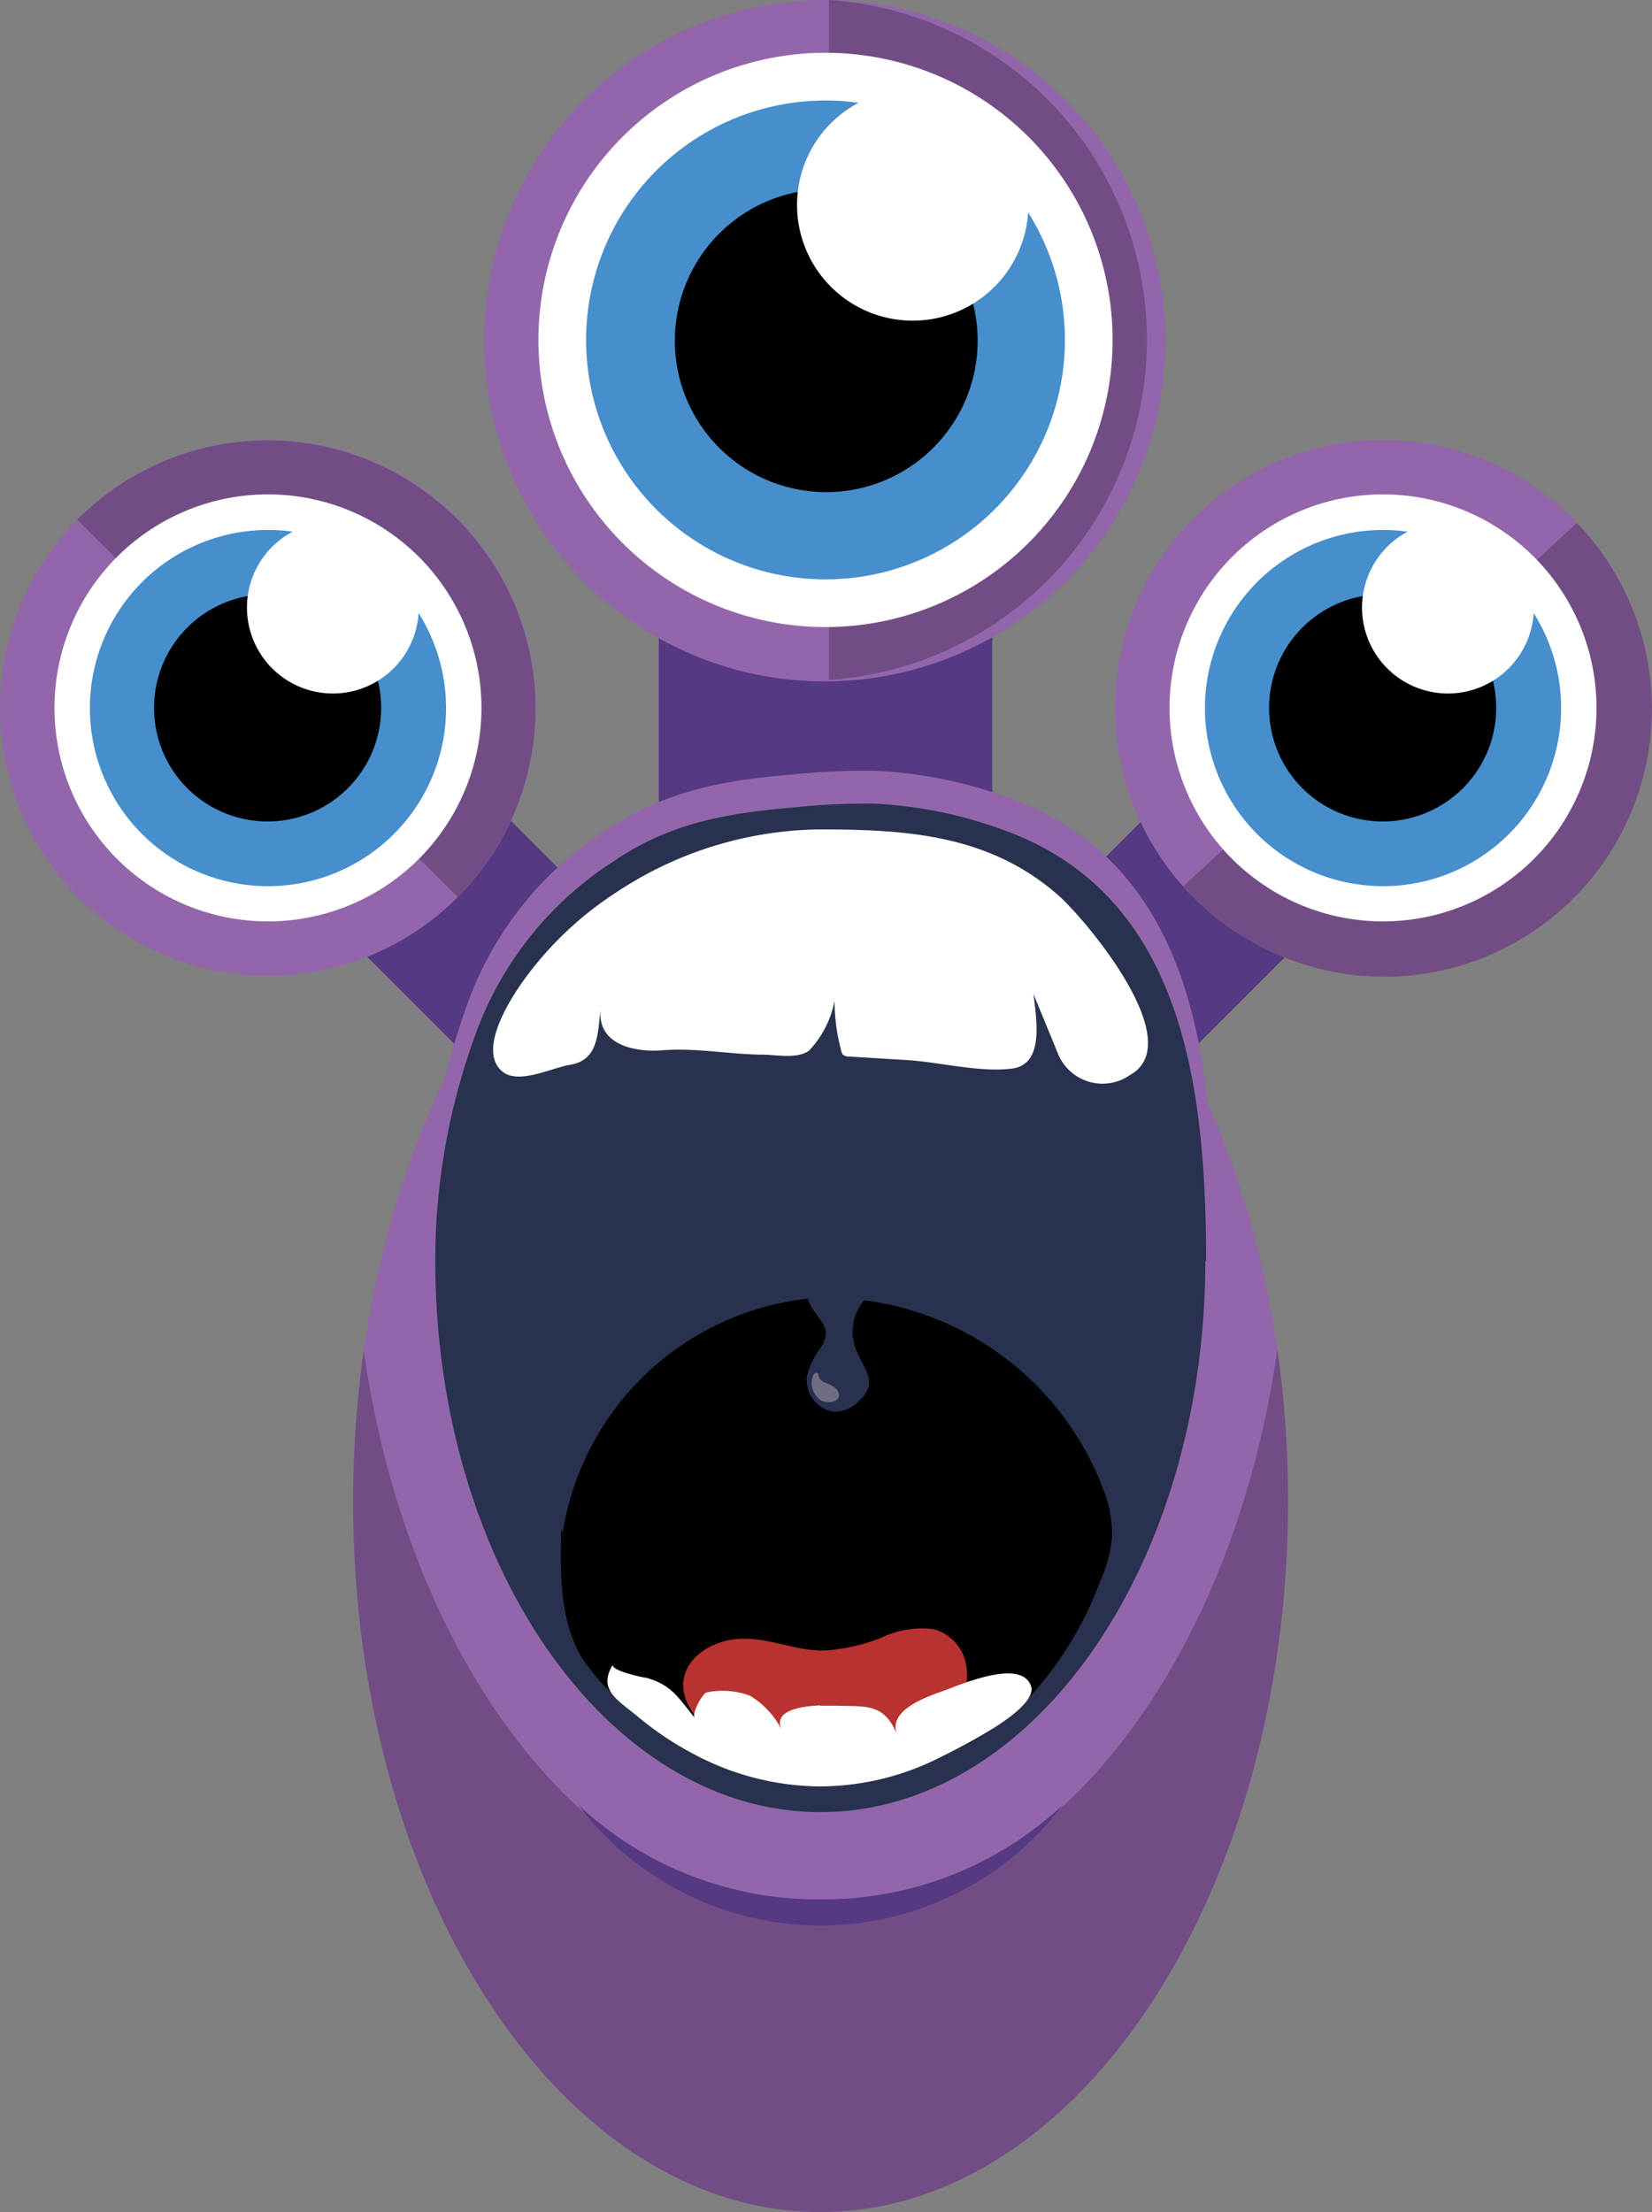 <svg id="Layer_2" data-name="Layer 2" xmlns="http://www.w3.org/2000/svg" width="192.815" height="258.147" viewBox="0 0 192.815 258.147">
  <rect x="0" y="0" width="192.815" height="258.147" fill="#808080" stroke="none"/>
  <g id="Layer_1" data-name="Layer 1">
    <path id="Path_289" data-name="Path 289" d="M60.165,67.6,43.842,83.925,10.93,51.013,27.253,34.69,60.165,67.6Z" transform="translate(13.213 41.935)" fill="#553982"/>
    <path id="Path_290" data-name="Path 290" d="M62.554,54.517A31.277,31.277,0,1,1,31.277,23.24,31.277,31.277,0,0,1,62.554,54.517Z" transform="translate(0 28.093)" fill="#9366ab"/>
    <path id="Path_291" data-name="Path 291" d="M48.5,76.569A31.277,31.277,0,1,0,4.08,32.525Z" transform="translate(4.932 28.13)" fill="#724d85"/>
    <path id="Path_292" data-name="Path 292" d="M70.411,83.925,54.11,67.6,87.022,34.69l16.3,16.323L70.411,83.925Z" transform="translate(65.41 41.935)" fill="#553982"/>
    <path id="Path_293" data-name="Path 293" d="M121.474,54.517A31.277,31.277,0,1,1,90.2,23.24a31.277,31.277,0,0,1,31.277,31.277Z" transform="translate(71.225 28.093)" fill="#9366ab"/>
    <path id="Path_294" data-name="Path 294" d="M108.452,27.63,62.53,70.018A31.255,31.255,0,1,0,108.452,27.63Z" transform="translate(75.589 33.4)" fill="#724d85"/>
    <path id="Path_295" data-name="Path 295" d="M73.73,76.66H34.81V30.12H73.73V76.66Z" transform="translate(42.08 36.41)" fill="#553982"/>
    <path id="Path_296" data-name="Path 296" d="M105.1,39.759A39.759,39.759,0,1,1,65.339,0,39.759,39.759,0,0,1,105.1,39.759Z" transform="translate(30.922)" fill="#9366ab"/>
    <path id="Path_297" data-name="Path 297" d="M43.8,0V79.342A39.759,39.759,0,0,0,43.8,0Z" transform="translate(52.947)" fill="#724d85"/>
    <path id="Path_298" data-name="Path 298" d="M127.777,124.656c0,45.767-24.43,82.876-54.558,82.876S18.66,170.379,18.66,124.656,43.09,41.78,73.218,41.78,127.777,78.889,127.777,124.656Z" transform="translate(22.557 50.505)" fill="#9366ab"/>
    <path id="Path_299" data-name="Path 299" d="M73.218,136.742c-26.175,0-48.02-27.986-53.321-65.315A126.411,126.411,0,0,0,18.66,89.1c0,45.767,24.43,82.876,54.558,82.876s54.558-37.263,54.558-82.986a126.518,126.518,0,0,0-1.241-17.7c-5.319,37.359-27.165,65.345-53.317,65.345Z" transform="translate(22.557 86.174)" fill="#724d85"/>
    <path id="Path_300" data-name="Path 300" d="M95.466,36.386a33.508,33.508,0,1,1-9.783-23.751,33.508,33.508,0,0,1,9.783,23.751Z" transform="translate(34.392 3.373)" fill="#fff"/>
    <path id="Path_301" data-name="Path 301" d="M86.854,33.34A27.942,27.942,0,1,1,78.7,13.525,27.942,27.942,0,0,1,86.854,33.34Z" transform="translate(37.438 6.419)" fill="#468ecc"/>
    <path id="Path_302" data-name="Path 302" d="M71,27.671A17.671,17.671,0,1,1,53.331,10,17.671,17.671,0,0,1,71,27.671Z" transform="translate(43.107 12.088)"/>
    <path id="Path_303" data-name="Path 303" d="M69.112,18.216a13.5,13.5,0,1,1-13.5-13.5A13.5,13.5,0,0,1,69.112,18.216Z" transform="translate(50.916 5.706)" fill="#fff"/>
    <path id="Path_304" data-name="Path 304" d="M52.711,51.036A24.916,24.916,0,1,1,27.8,26.12,24.916,24.916,0,0,1,52.711,51.036Z" transform="translate(3.481 31.575)" fill="#fff"/>
    <path id="Path_305" data-name="Path 305" d="M46.32,48.763A20.785,20.785,0,1,1,25.535,28,20.785,20.785,0,0,1,46.32,48.763Z" transform="translate(5.742 33.848)" fill="#468ecc"/>
    <path id="Path_306" data-name="Path 306" d="M34.646,44.653A13.253,13.253,0,1,1,21.393,31.4,13.253,13.253,0,0,1,34.646,44.653Z" transform="translate(9.84 37.958)"/>
    <path id="Path_307" data-name="Path 307" d="M33.106,37.588A10.028,10.028,0,1,1,23.078,27.56,10.028,10.028,0,0,1,33.106,37.588Z" transform="translate(15.775 33.316)" fill="#fff"/>
    <path id="Path_308" data-name="Path 308" d="M114.084,93.669c0,35.341-20.454,63.791-45.7,63.791S22.66,128.9,22.66,93.669a73.841,73.841,0,0,1,4.418-25.49A40.135,40.135,0,0,1,43.755,47.394c6.825-4.418,13.518-5.588,21.6-6.251a82.653,82.653,0,0,1,9.343-.42,52.46,52.46,0,0,1,15.2,3c21.536,7.422,24.3,29.709,24.3,49.942Z" transform="translate(27.392 49.221)" fill="#9366ab"/>
    <path id="Path_309" data-name="Path 309" d="M112.878,95.785c0,35.54-20.1,64.366-44.906,64.366S23,131.325,23,95.763a76.624,76.624,0,0,1,4.418-25.6A40.289,40.289,0,0,1,43.807,49.2c6.627-4.528,13.253-5.633,21.227-6.317a80.117,80.117,0,0,1,9.211-.42,50.318,50.318,0,0,1,14.932,3.026c21.139,7.488,23.789,30,23.789,50.406Z" transform="translate(27.803 51.324)" fill="#28324e"/>
    <path id="Path_310" data-name="Path 310" d="M29.845,96.03A32.58,32.58,0,0,1,59.156,68.6,34.59,34.59,0,0,1,92.907,90.817a14.225,14.225,0,0,1,1.06,5.721,15.925,15.925,0,0,1-1.392,5.125,41.35,41.35,0,0,1-9.41,14.733C72.122,126.645,54.142,125.805,41,118.45a22.53,22.53,0,0,1-9.1-8.195c-2.43-4.418-2.341-9.763-2.209-14.821l.11.486Z" transform="translate(35.824 82.886)"/>
    <path id="Path_311" data-name="Path 311" d="M64.343,43.82h0a43.735,43.735,0,0,0-23.922,7.355,40.245,40.245,0,0,0-10.47,9.807c-1.657,2.209-5.809,8.5-2.871,11.044,1.855,1.657,5.853-.4,7.93-.729,3.357-.552,3.247-3.578,3.6-6.627-.508,4.418,4.175,5.169,7.2,4.926,3.843-.309,7.731.464,11.552.508,1.789,0,4.131.552,5.566-.464a11.619,11.619,0,0,0,2.982-5.831,22.618,22.618,0,0,0,.773,5.831.994.994,0,0,0,.2.464,1.06,1.06,0,0,0,.685.221l6.869.42c3.8.243,8.394,1.458,12.149.994s2.938-5.434,2.54-8.7l2.916,7.09a5.61,5.61,0,0,0,8.372,2.341c6.87-3.843-5.235-18.179-8.394-20.962-8-7.024-17.516-7.665-27.611-7.687Z" transform="translate(31.498 52.971)" fill="#fff"/>
    <path id="Path_312" data-name="Path 312" d="M58.845,106.394A40.864,40.864,0,0,1,30.55,95.35a35.452,35.452,0,0,0,56.591,0,40.908,40.908,0,0,1-28.3,11.044Z" transform="translate(36.93 115.263)" fill="#553982"/>
    <path id="Path_313" data-name="Path 313" d="M55.934,101.039c-8,.906-17.052-1.215-19.349-6.3-1.922-4.219,2.209-7.532,6.627-7.51,3.38,0,6.229,1.5,9.52,1.369a21.934,21.934,0,0,0,6.428-1.458,11.044,11.044,0,0,1,6.229-1.016,5.279,5.279,0,0,1,3.8,4.594C69.806,96.8,63.356,100.2,55.934,101.039Z" transform="translate(43.64 104.008)" fill="#b8322f"/>
    <path id="Path_314" data-name="Path 314" d="M50.078,69.187a1.458,1.458,0,0,0-.839-1.5,3.843,3.843,0,0,0-1.811-.243c-1.215,0-3.755,0-4.418,1.215-1.149,1.878,1.5,3.534,1.833,5.125a2.894,2.894,0,0,1-.641,2.054A9.1,9.1,0,0,0,42.656,79.1a3.733,3.733,0,0,0,3,4.131,3.8,3.8,0,0,0,2.739-.928c3.357-2.783.133-4.418-.331-7.488a5.61,5.61,0,0,1,1.281-4.572,2.629,2.629,0,0,0,.729-1.06Z" transform="translate(51.529 81.5)" fill="#28324e"/>
    <path id="Path_315" data-name="Path 315" d="M56.955,92.711c-2.474.11-5.743.663-4.418,3.048a9.94,9.94,0,0,0-3.8-4.175,9.189,9.189,0,0,0-5.1-.375c-.574.331-1.723,2.5-1.347,2.96-1.966-2.43-2.739-3.865-5.677-4.683-.287,0-4.285-.861-3.865-1.546-1.833,2.96.552,4.131,2.916,6.1a37.266,37.266,0,0,0,6.627,4.418,31.674,31.674,0,0,0,14.645,3.711A31.189,31.189,0,0,0,71,98.741c2.032-1.016,11.442-5.566,10.536-8.283-1.127-3.291-8.305-.133-10.139.53s-6.627,2.209-5.5,5.1c-1.5-3.578-3.49-3.225-6.8-3.335H56.889Z" transform="translate(38.799 106.306)" fill="#fff"/>
    <path id="Path_316" data-name="Path 316" d="M45.673,74.331a3.137,3.137,0,0,0-1.1-.6c-.375-.177-.773-.4-.861-.8s0-.265-.133-.353a.309.309,0,0,0-.331,0,.663.663,0,0,0-.2.287,2.43,2.43,0,0,0,.928,2.872c.884.486,2.739.133,1.878-1.237a.663.663,0,0,0-.177-.177Z" transform="translate(51.848 87.687)" fill="#6f6d82"/>
    <path id="Path_317" data-name="Path 317" d="M111.631,51.036A24.916,24.916,0,1,1,86.716,26.12,24.916,24.916,0,0,1,111.631,51.036Z" transform="translate(74.706 31.575)" fill="#fff"/>
    <path id="Path_318" data-name="Path 318" d="M105.24,48.763A20.785,20.785,0,1,1,84.455,28,20.785,20.785,0,0,1,105.24,48.763Z" transform="translate(76.967 33.848)" fill="#468ecc"/>
    <path id="Path_319" data-name="Path 319" d="M93.566,44.653A13.253,13.253,0,1,1,80.313,31.4,13.253,13.253,0,0,1,93.566,44.653Z" transform="translate(81.065 37.958)"/>
    <path id="Path_320" data-name="Path 320" d="M92.026,37.588A10.028,10.028,0,1,1,82,27.56,10.028,10.028,0,0,1,92.026,37.588Z" transform="translate(87 33.316)" fill="#fff"/>
  </g>
</svg>
